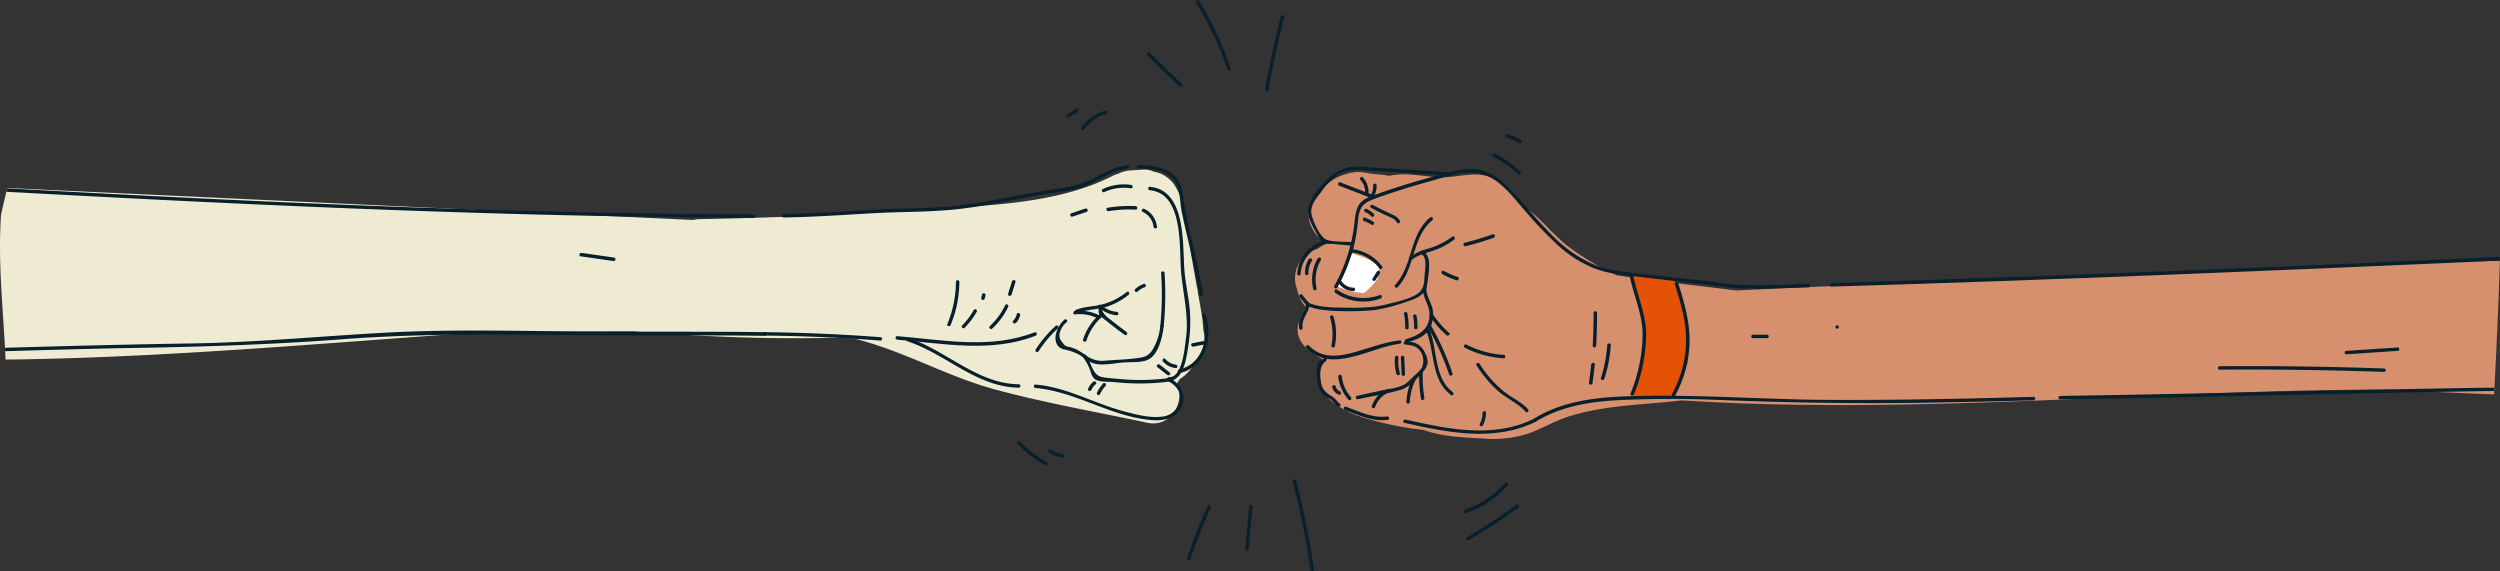 <svg xmlns="http://www.w3.org/2000/svg" viewBox="0 0 730.04 166.87"><rect x="0" y="0" width="730.04" height="166.87" fill="#333333" stroke="none"/><defs><style>.cls-1{fill:#fff;}.cls-2{fill:#efebd3;}.cls-3{fill:#d6906d;}.cls-4{fill:#e35205;}.cls-5{fill:#081f2c;}</style></defs><title>fist-bump-group-mobile</title><g id="Layer_2" data-name="Layer 2"><g id="Layer_1-2" data-name="Layer 1"><polygon class="cls-1" points="390.13 83.45 396.3 71.03 404.51 77.67 401.86 84.04 398.42 86.31 392.45 85.3 390.13 83.45"/><path class="cls-2" d="M351.37,96.22a39.6,39.6,0,0,0-.59-5.21c-.31-1.86-.64-3.72-1-5.59a8.49,8.49,0,0,0-.22-1.46l-.08-.29q-.84-4.79-1.7-9.58c-.95-5.34-1.14-14-4.39-19.34a7.34,7.34,0,0,0-1.49-2,8.64,8.64,0,0,0-4.85-2.58,7,7,0,0,0-3.56-.62l-3.41.23a8.71,8.71,0,0,0-3.5.95,8.5,8.5,0,0,0-1.61.6C308,60,286.53,60,267.92,61.25Q236.1,63.42,204.21,64a8.19,8.19,0,0,0-1.82.24L2.05,54.89c-.19,1-.4,2.07-.66,3.08C1,59.57.62,61.16.3,62.76-.67,76.84,1,90.89,1.63,105H2c45.45-.55,90.61-4.65,135.9-7.82l7.26-.1q19.88-.23,39.77-.31c18.49,1.39,36.84,2.27,55.39,1.92,3-.06,6,0,9,.14q1.23.31,2.46.66C265,103.15,277,110,290.25,113.64c14.7,4,29.87,6.63,44.77,9.81,7.18,1.53,11.22-6.52,8.54-11.32a10.11,10.11,0,0,0,.8-1.27l.09-.08,1.33-1a13.86,13.86,0,0,0,2.71-3.08c.06-.1.11-.21.17-.31C351.54,103.93,352.29,100,351.37,96.22Z"/><path class="cls-3" d="M730,76.11q-81.16,2.56-162.29,6-30.4,1.29-60.8,2.71c-11.57-1.46-23.16-2.72-34.7-4.4a74.73,74.73,0,0,1-14.64-8.73c-4-3.17-7.12-7.26-11.19-10.36-3.73-2.84-6.09-7.24-10.39-9.24-4.86-2.26-9.2-.44-14.2-.33-5.53.13-10.62-1.66-16.12-.4-.24-.05-.46-.12-.71-.15-1.58-.2-3.17-.36-4.76-.5a16,16,0,0,0-3.82-.46c-3.39.12-8.06,2-10,4.94-1.46,2.21-3.74,3.88-4.15,6.68-.53,3.58,2,6.82,4.4,9.18a5.32,5.32,0,0,0,.45.36,7.16,7.16,0,0,0-2.34,1.24,9,9,0,0,0-6.52,7.7,8.36,8.36,0,0,0,.53,4,10.39,10.39,0,0,0,.9,2.76,12.53,12.53,0,0,0,1.44,2.31c.08.1.18.21.28.32a2.68,2.68,0,0,0-.27.43c-1.57,3.15-3.27,5.87-1.3,9.34,1.65,2.91,4.64,4.08,7.15,5.95a5.86,5.86,0,0,0-1.55,4.22,4.71,4.71,0,0,0,.79,4.59l1,1.3A6.94,6.94,0,0,0,389,117.2c4.4,3.68,10,5.13,15.63,6.47a85.43,85.43,0,0,0,11,1.86c5.5,2,11.8,2.22,17.61,2.53a33.38,33.38,0,0,0,13-1.44c4-1.4,7.54-3.61,11.54-4.9,8.65-2.79,17.71-3.35,26.69-4.13,2.24-.2,4.48-.43,6.71-.67,62.76,4,125.57-1.92,188.34-3q9.4-.16,18.8-.15,15,.85,30,1.4C729,102.15,729.61,89.13,730,76.11ZM402.41,81.26a21,21,0,0,1-4.14,4.33,22.62,22.62,0,0,1-8.14-2.14,32.54,32.54,0,0,0,3.26-7.14A7.61,7.61,0,0,0,394.63,74a32.76,32.76,0,0,1,5.26,1.89,16.77,16.77,0,0,1,3,2.16A6.61,6.61,0,0,0,402.41,81.26Z"/><path class="cls-4" d="M493.08,98.68a3.53,3.53,0,0,0-.71-1.91,42.73,42.73,0,0,0-.57-7.25,3.06,3.06,0,0,0-.93-1.83c-.09-.65-.17-1.3-.27-1.95a2.72,2.72,0,0,0-.62-1.38c-.18-1.46-.57-2.47-2.46-2.83-3.05-.57-6.12-1-9.18-1.57-1-.17-2.3.67-1.85,1.85.12.3.22.59.32.89l.61,2.69a1.32,1.32,0,0,0,.73,1s0,.09,0,.14q.93,4.49,2.11,8.9a34.27,34.27,0,0,1-2,15.16l-.23.37a3.35,3.35,0,0,0-.53,1.44c-.22.48-.44,1-.68,1.44a1.51,1.51,0,0,0,2.36,1.82l.11-.09a4.14,4.14,0,0,0,2.7.54c2.62-.41,5.7.6,7.44-1.94,1.06-1.54,1.42-3.47,2.09-5.25.28-.56.54-1.12.8-1.7l0,0h0c.12-.28.24-.55.36-.83a2.77,2.77,0,0,0-.1-2.52A13.06,13.06,0,0,0,493.08,98.68Z"/><path class="cls-5" d="M390.49,84.06a49.57,49.57,0,0,0,5.17-13.51,60.8,60.8,0,0,0,.93-6.17,8.8,8.8,0,0,1,1-3.84c1-1.48,2.71-2.09,4.29-2.66,5-1.8,10-3.38,15.1-4.77,4.9-1.34,11.07-3.74,16.13-2.19s8.72,6.66,12,10.38a113.58,113.58,0,0,0,10,10.48,35.48,35.48,0,0,0,10.21,6.49c4.5,1.77,9.41,2.12,14.17,2.67l18.6,2.17c2.93.34,5.87.77,8.81,1,2,.18,4.11,0,6.15.22.64.06.64-.94,0-1-1.78-.16-3.57-.06-5.36-.16-2.88-.17-5.76-.64-8.63-1L482.42,80.3c-5.61-.65-11.54-.88-16.84-3a38.15,38.15,0,0,1-12.48-8.77c-3.83-3.81-7.2-8-10.92-12-2.92-3.07-6.13-6.38-10.53-7-4.77-.67-10,1.2-14.49,2.43q-7.64,2.07-15.11,4.73c-1.74.62-3.7,1.22-4.91,2.71s-1.4,3.68-1.61,5.62a48.71,48.71,0,0,1-5.89,18.47c-.31.56.55,1.07.86.5Z"/><path class="cls-5" d="M391.07,54.24l9.64,3.7c.6.23.86-.74.27-1l-9.64-3.7c-.6-.23-.86.74-.27,1Z"/><path class="cls-5" d="M399.62,56.44A6.27,6.27,0,0,0,398,51.83c-.43-.48-1.14.23-.71.71a5.25,5.25,0,0,1,1.34,3.9c0,.64,1,.64,1,0Z"/><path class="cls-5" d="M401.23,57.31a6.16,6.16,0,0,0,.76-3.22c0-.64-1-.64-1,0a5.13,5.13,0,0,1-.62,2.71c-.31.57.56,1.07.86.5Z"/><path class="cls-5" d="M394.64,70.72c-2.18-.21-5.06,0-7.12-.67s-3.93-5.17-4.44-7.07c-.75-2.83,1.29-5.11,2.9-7.22a17.43,17.43,0,0,1,5.27-5c2.49-1.35,5.21-1.14,7.93-1l7.82.5,16.62,1.06c.64,0,.64-1,0-1L402.12,49c-2.89-.18-6-.73-8.88,0a12.38,12.38,0,0,0-5.78,3.52c-3.1,3.12-6.85,7.27-4.93,11.81a30.69,30.69,0,0,0,1.69,3.36c.45.79,1.31,2.74,2.16,3.22s2.1.24,2.92.32l5.34.51c.64.06.64-.94,0-1Z"/><path class="cls-5" d="M408.14,83.88c5.24-5.64,4.08-14.63,10.17-19.65.5-.41-.21-1.11-.71-.71-6.15,5.07-4.93,14-10.17,19.65-.44.47.27,1.18.71.71Z"/><path class="cls-5" d="M389.91,85.51a14.58,14.58,0,0,0,13.27,1.65c.6-.22.34-1.18-.27-1a13.61,13.61,0,0,1-12.5-1.55c-.54-.36-1,.51-.5.86Z"/><path class="cls-5" d="M412.32,75.83c2.07-1.62,4.64-2,7-2.92a21.26,21.26,0,0,0,5.3-2.94c.51-.38,0-1.25-.5-.86a22.91,22.91,0,0,1-7.24,3.55,15.46,15.46,0,0,0-5.3,2.46c-.51.4.21,1.1.71.71Z"/><path class="cls-5" d="M415,74.15c1.94,1.09,1.08,4.48,1,6.24-.11,2.15-.16,4.18-2.18,5.48-2.37,1.53-5.93,2.24-8.66,2.95-4.72,1.23-9.53,1.08-14.37,1a.5.5,0,0,0,0,1,78.44,78.44,0,0,0,10.56-.27,49.91,49.91,0,0,0,9.51-2.48c3.11-1,5.64-2.09,6-5.68.28-2.55,1.45-7.57-1.36-9.15a.5.5,0,0,0-.5.86Z"/><path class="cls-5" d="M379.8,80c.28-4.38,3.29-7.52,7.34-8.88.61-.2.35-1.17-.27-1-4.49,1.51-7.76,5-8.07,9.85,0,.64,1,.64,1,0Z"/><path class="cls-5" d="M382.26,88.53l-2-2.45c-.41-.5-1.12.22-.71.71l2,2.45c.41.5,1.12-.22.71-.71Z"/><path class="cls-5" d="M435.91,68.43q-4,1.42-8.19,2.45a.5.5,0,0,0,.27,1q4.16-1,8.19-2.45c.6-.21.34-1.18-.27-1Z"/><path class="cls-5" d="M411,99.95c2.89-.82,5.76-1.89,6.93-4.9a9.14,9.14,0,0,0,.46-4.5c-.27-2-2.18-4.52-1.79-6.52.12-.63-.84-.9-1-.27-.53,2.72,1.69,4.92,1.83,7.65.24,4.54-2.84,6.47-6.74,7.58a.5.5,0,0,0,.27,1Z"/><path class="cls-5" d="M381.51,101.61c7.31,7.73,18.79-.28,27.25-1.22.63-.07.64-1.07,0-1-4.43.49-8.56,2.14-12.82,3.36-4.82,1.38-9.94,2.15-13.72-1.85-.44-.47-1.15.24-.71.71Z"/><path class="cls-5" d="M381.33,88.67c0,1.49-.86,2.59-1.46,3.88a5.5,5.5,0,0,0-.47,3.39c.1.63,1.07.36,1-.27-.44-2.64,2-4.41,2-7a.5.5,0,0,0-1,0Z"/><path class="cls-5" d="M388.41,92.73a16.56,16.56,0,0,1,.39,8.11c-.13.63.84.9,1,.27a17.67,17.67,0,0,0-.39-8.64.5.5,0,0,0-1,.27Z"/><path class="cls-5" d="M410,91.7a18,18,0,0,1,.34,4,.5.5,0,0,0,1,0,19.24,19.24,0,0,0-.38-4.22c-.13-.63-1.09-.36-1,.27Z"/><path class="cls-5" d="M412.67,92.44a12.84,12.84,0,0,1,.25,3.22c0,.64,1,.64,1,0a13.93,13.93,0,0,0-.28-3.48c-.13-.63-1.09-.36-1,.27Z"/><path class="cls-5" d="M384.82,75.4a12.39,12.39,0,0,0-1.35,9c.14.63,1.1.36,1-.27a11.31,11.31,0,0,1,1.25-8.23.5.5,0,0,0-.86-.5Z"/><path class="cls-5" d="M382.18,75.67a7.29,7.29,0,0,0-1.09,4.2c0,.64,1,.64,1,0a6.33,6.33,0,0,1,1-3.69c.34-.55-.53-1.05-.86-.5Z"/><path class="cls-5" d="M386.49,104.64c-.23.6-1.23.67-1.55,1.25a3.56,3.56,0,0,0-.23.86,13.47,13.47,0,0,0,.1,5.25,6.16,6.16,0,0,0,2,3.62,17.26,17.26,0,0,0,1.79,1.05c.82.56,1.27,1.36,2,2,.5.39,1.21-.31.71-.71-.84-.66-1.31-1.54-2.23-2.11-1.85-1.16-3-2-3.35-4.39-.25-1.57-.44-4,.65-5.32.65-.78.69-.21,1.06-1.19.23-.6-.74-.86-1-.27Z"/><path class="cls-5" d="M396.54,116.58c4.11-.9,8.42-1.53,12.45-2.74,2.7-.81,4.74-3.29,6.58-5.32s1.53-3.65.38-5.83c-1.23-2.33-3-2.86-5.55-3.05-.64,0-.64,1,0,1,1.77.14,3.39.41,4.41,2a5,5,0,0,1,.34,4.86,12.59,12.59,0,0,1-2.35,2.37,18,18,0,0,1-2.26,2.11c-1.89,1.33-4.7,1.51-6.93,2l-7.33,1.61c-.63.14-.36,1.1.27,1Z"/><path class="cls-5" d="M401.57,118.86a7.28,7.28,0,0,1,4-4.31c.59-.26.08-1.12-.5-.86a8.24,8.24,0,0,0-4.49,4.9c-.21.61.75.87,1,.27Z"/><path class="cls-5" d="M390.78,109.93a12.46,12.46,0,0,0,3,6.78c.42.49,1.12-.22.71-.71a11.26,11.26,0,0,1-2.66-6.08c-.07-.63-1.07-.64-1,0Z"/><path class="cls-5" d="M389.06,113.11a3,3,0,0,0,1.91,2.14c.6.23.86-.74.27-1a2,2,0,0,1-1.22-1.44c-.15-.63-1.11-.36-1,.27Z"/><path class="cls-5" d="M414.42,108.72a41.75,41.75,0,0,0,.53,7.74c.1.63,1.07.36,1-.27a40.32,40.32,0,0,1-.49-7.48.5.5,0,0,0-1,0Z"/><path class="cls-5" d="M416.42,96.38c2.65,6.3,1.31,14.5,7.32,19,.51.39,1-.48.5-.86-5.66-4.28-4.36-12.52-6.86-18.45-.25-.58-1.21-.33-1,.27Z"/><path class="cls-5" d="M417,95.57a80.09,80.09,0,0,1,6.16,13.77c.21.61,1.17.35,1-.27a81.47,81.47,0,0,0-6.26-14,.5.5,0,0,0-.86.5Z"/><path class="cls-5" d="M427.74,101.52a28.7,28.7,0,0,0,11.35,3.11c.64,0,.64-1,0-1a27.35,27.35,0,0,1-10.85-3c-.57-.29-1.08.57-.5.86Z"/><path class="cls-5" d="M417.52,92.22a27.67,27.67,0,0,0,4.9,5.66c.48.42,1.19-.28.71-.71a26.7,26.7,0,0,1-4.74-5.46c-.35-.54-1.22,0-.86.5Z"/><path class="cls-5" d="M381.66,89.31c2.83,1.22,6.05,1.39,9.09,1.54.64,0,.64-1,0-1-2.86-.14-5.93-.26-8.59-1.4-.58-.25-1.09.61-.5.86Z"/><path class="cls-5" d="M444.08,50.17a28.15,28.15,0,0,0-7.58-5.26c-.58-.27-1.09.59-.5.86a27.34,27.34,0,0,1,7.38,5.1c.46.45,1.17-.26.71-.71Z"/><path class="cls-5" d="M444.08,40.82a13.4,13.4,0,0,0-3.91-1.63c-.63-.15-.89.81-.27,1a12.5,12.5,0,0,1,3.68,1.53c.55.34,1.05-.53.5-.86Z"/><path class="cls-5" d="M370.39,26.31Q372.32,15.62,375,5.08a.5.5,0,0,0-1-.27Q371.36,15.36,369.43,26c-.11.63.85.9,1,.27Z"/><path class="cls-5" d="M359.38,20A93.8,93.8,0,0,0,350.12.24c-.34-.55-1.2,0-.86.5a92.65,92.65,0,0,1,9.16,19.5c.2.61,1.17.35,1-.27Z"/><path class="cls-5" d="M345,24.45l-9.27-9.07c-.46-.45-1.17.26-.71.71l9.27,9.07c.46.45,1.17-.26.71-.71Z"/><path class="cls-5" d="M377.48,140.61a233.87,233.87,0,0,1,5.22,25.9c.09.63,1.05.36,1-.27a233.87,233.87,0,0,0-5.22-25.9.5.5,0,0,0-1,.27Z"/><path class="cls-5" d="M364.77,148l-1.15,12.34c-.06.64.94.64,1,0L365.77,148c.06-.64-.94-.64-1,0Z"/><path class="cls-5" d="M352.63,147.78a153.25,153.25,0,0,0-6,15.3c-.2.61.76.87,1,.27a150.82,150.82,0,0,1,5.94-15.07c.27-.58-.6-1.09-.86-.5Z"/><path class="cls-5" d="M412.43,110.59a17.58,17.58,0,0,0-1.75,6.79c0,.64,1,.64,1,0a16.26,16.26,0,0,1,1.61-6.29c.28-.58-.58-1.08-.86-.5Z"/><path class="cls-5" d="M410.13,123.48c12.57,2.82,26.24,5.66,38.34-.35.58-.29.07-1.15-.5-.86-11.84,5.89-25.3,3-37.57.25-.63-.14-.89.82-.27,1Z"/><path class="cls-5" d="M392.79,119.75c4.1,1.5,8,3.49,12.52,2.85.63-.09.36-1.05-.27-1-4.25.6-8.11-1.43-12-2.85-.61-.22-.87.74-.27,1Z"/><path class="cls-5" d="M409.08,104.38l.21,4.9c0,.64,1,.64,1,0l-.21-4.9c0-.64-1-.64-1,0Z"/><path class="cls-5" d="M407.34,104.38a14.18,14.18,0,0,0,.43,4.82.5.5,0,0,0,1-.27,13.36,13.36,0,0,1-.39-4.56c.05-.64-.95-.64-1,0Z"/><path class="cls-5" d="M400.42,60.7c1.28.7,2.58,1.37,3.91,2s2.93,1,3.6,2.27c.3.57,1.16.07.86-.5-.63-1.2-1.78-1.65-3-2.18q-2.5-1.12-4.91-2.44c-.57-.31-1.07.55-.5.86Z"/><path class="cls-5" d="M398.76,62a4.6,4.6,0,0,1,1.68,1.18c.44.47,1.14-.23.71-.71A5.72,5.72,0,0,0,399,61c-.6-.24-.86.73-.27,1Z"/><path class="cls-5" d="M398.34,64.54a11.63,11.63,0,0,1,2.19,1.08c.55.34,1-.52.5-.86a12.88,12.88,0,0,0-2.43-1.19c-.61-.22-.87.74-.27,1Z"/><path class="cls-5" d="M464.66,106.41q-.27,2.66-.64,5.3c-.09.63.87.9,1,.27q.39-2.78.68-5.56c.07-.64-.93-.63-1,0Z"/><path class="cls-5" d="M465.36,91.38q0,4.79-.26,9.57c0,.64,1,.64,1,0q.28-4.78.26-9.57a.5.5,0,0,0-1,0Z"/><path class="cls-5" d="M469.34,100.77a39.54,39.54,0,0,1-1.85,9.6c-.2.61.77.88,1,.27a40.63,40.63,0,0,0,1.89-9.87c0-.64-1-.64-1,0Z"/><path class="cls-5" d="M728.39,113.22l-2.95,0c-41.27.65-82.54,1.78-123.82,2.4a.5.5,0,0,0,0,1c42.24-.64,84.47-1.8,126.71-2.45Z"/><path class="cls-5" d="M448.48,123.13c7.51-4.63,16.25-5.91,24.93-6.31,9.08-.41,18.22-.45,27.3-.08,19.87.8,39.66,1.17,59.55.88q16.78-.25,33.56-.73a.5.5,0,0,0,0-1c-20.36.56-40.73,1-61.1.87-19.52-.16-39-1.75-58.5-1-9.11.36-18.35,1.61-26.25,6.48-.55.34,0,1.2.5.86Z"/><path class="cls-5" d="M446.22,119.53c-2.07-2.31-5.19-3.58-7.54-5.6a34.59,34.59,0,0,1-6.64-7.73c-.34-.54-1.21,0-.86.5a35.62,35.62,0,0,0,6.18,7.39c2.5,2.25,6,3.68,8.16,6.15.43.48,1.14-.23.71-.71Z"/><path class="cls-5" d="M433,124.24a7.71,7.71,0,0,0,.93-3.66.5.5,0,0,0-1,0,6.6,6.6,0,0,1-.79,3.16c-.3.57.56,1.07.86.5Z"/><path class="cls-5" d="M351.08,92.16c2,6.28.4,14.07-6.81,15.78-.63.15-.36,1.11.27,1,7.71-1.82,9.68-10.2,7.51-17-.19-.61-1.16-.35-1,.27Z"/><path class="cls-5" d="M332.45,49.21c3.35,0,7.76.42,10.13,3.11,2.2,2.5,1.85,6.35,2.48,9.42,1.68,8.2,4,16.19,5.2,24.5.09.63,1.05.36,1-.27-1.37-9.6-4.37-18.86-5.75-28.42-.42-2.89-1.16-5.58-3.74-7.23s-6.15-2.11-9.28-2.12a.5.5,0,0,0,0,1Z"/><path class="cls-5" d="M330.28,54A14.33,14.33,0,0,0,322,55.22c-.57.3-.07,1.16.5.86A13.44,13.44,0,0,1,330.28,55c.64.06.64-.94,0-1Z"/><path class="cls-5" d="M341.29,111.15c4.49.19,5.31-7.52,5.78-10.6a42.11,42.11,0,0,0,.24-11.31c-.41-3.52-1.2-7-1.46-10.52-.55-7.53.53-23.21-10.08-24.16-.64-.06-.64.94,0,1,9.72.87,8.59,16.31,9.08,23.16s2.41,13.28,1.46,20.14c-.39,2.8-1,11.47-5,11.29-.64,0-.64,1,0,1Z"/><path class="cls-5" d="M339.07,79.73a94.45,94.45,0,0,1-.25,15.51c-.07.64.93.63,1,0a94.46,94.46,0,0,0,.25-15.51c0-.64-1-.64-1,0Z"/><path class="cls-5" d="M262,99.2c13.47,1.09,27.41,3.92,40.43-1.17.59-.23.33-1.2-.27-1-12.94,5.05-26.78,2.22-40.16,1.13-.64-.05-.64.95,0,1Z"/><path class="cls-5" d="M314.47,91.46c2.66-1.09,5.73-1,8.5-1.82a20.24,20.24,0,0,0,6.57-3.53c.5-.39,0-1.26-.5-.86a19.41,19.41,0,0,1-7,3.6c-2.57.68-5.4.64-7.86,1.65-.59.24-.33,1.21.27,1Z"/><path class="cls-5" d="M320.68,89.81c.27.61,0,1.3.33,1.91.41.86,1.49,1.49,2.2,2.07q2.56,2.11,5.25,4c.52.38,1-.49.5-.86q-2.46-1.79-4.83-3.71a7,7,0,0,1-2-2c-.33-.64-.27-1.29-.57-1.95s-1.12-.08-.86.5Z"/><path class="cls-5" d="M321.4,90.19a8.59,8.59,0,0,0,4.71,1.87c.64.05.64-.95,0-1a7.39,7.39,0,0,1-4-1.57c-.5-.4-1.21.31-.71.71Z"/><path class="cls-5" d="M321.09,91.79a16.46,16.46,0,0,0-4.82,7.37c-.19.62.78.88,1,.27a15.48,15.48,0,0,1,4.56-6.93c.48-.43-.23-1.14-.71-.71Z"/><path class="cls-5" d="M321.11,92.14a12.64,12.64,0,0,0-7.21-1.33c-.63.08-.64,1.08,0,1A11.72,11.72,0,0,1,320.6,93c.57.3,1.08-.56.5-.86Z"/><path class="cls-5" d="M310.82,93.36c-1.89,1.59-3.72,5.57-1.76,7.79a3.19,3.19,0,0,0,1.73.9,16.56,16.56,0,0,1,4.09,1.38c1.81,1,3.17,2.55,5.31,2.88,2.47.38,5.23-.23,7.7-.45,2.17-.19,5.48.13,7.47-.88,3-1.5,4.14-6.8,4.45-9.74.07-.64-.93-.63-1,0a16.57,16.57,0,0,1-1.38,5.24c-.94,2-1.83,3.52-4.21,3.92-3.31.56-6.84.64-10.19.89a8,8,0,0,1-5.43-1.16,24.85,24.85,0,0,0-3.34-2.13,11.72,11.72,0,0,0-1.69-.6c-1.35-.37-1.4-.13-2.39-1.5a2.84,2.84,0,0,1-.53-3.22,5.58,5.58,0,0,1,1.86-2.61c.49-.41-.22-1.12-.71-.71Z"/><path class="cls-5" d="M316.33,104.41a14.47,14.47,0,0,1,2.19,4.25,4.22,4.22,0,0,0,1.12,2c1.34,1,4.18.77,5.72.91a66.67,66.67,0,0,0,16.21-.16c.63-.1.36-1.06-.27-1a63.26,63.26,0,0,1-14.33.26q-1.6-.12-3.19-.29c-1.84-.2-3.21-.21-4.3-2-1-1.56-1.22-3.24-2.44-4.7-.41-.49-1.12.22-.71.71Z"/><path class="cls-5" d="M302.38,113.3c11.35,1,21.21,7.82,32.53,9.23,3.74.47,7.72.37,9.84-3.26,2-3.46.25-7.08-3.07-8.79-.57-.29-1.08.57-.5.86,2.31,1.19,4,3.38,3.28,6.12a5.86,5.86,0,0,1-4.94,4.18c-3.62.49-7.45-.52-10.94-1.42-8.87-2.29-16.95-7.15-26.2-7.93-.64-.05-.64.95,0,1Z"/><path class="cls-5" d="M265,99.67c11.2,3.67,20.18,13.37,32.48,13.54a.5.5,0,0,0,0-1c-12.14-.17-21.14-9.88-32.21-13.51-.61-.2-.88.76-.27,1Z"/><path class="cls-5" d="M277.6,94.91a33.16,33.16,0,0,0,2.55-12.6.5.5,0,0,0-1,0,32.5,32.5,0,0,1-2.52,12.33c-.25.59.72.85,1,.27Z"/><path class="cls-5" d="M223.34,98q16.9.16,33.75,1.46c.64,0,.64-1,0-1Q240.24,97.18,223.34,97a.5.5,0,0,0,0,1Z"/><path class="cls-5" d="M228.83,63.51c8.77-.14,17.52-.75,26.27-1.25S272.43,62,281,60.92c8.34-1,16.52-3,24.82-4.32,3.84-.61,7.8-.87,11.43-2.36,4-1.66,7.57-4.5,12-5,.63-.07.64-1.07,0-1-3.59.39-6.53,2.12-9.67,3.76-3.94,2-7.86,2.7-12.19,3.34-8.84,1.3-17.54,3.48-26.42,4.57-8.56,1.05-17.28.86-25.89,1.35s-17.5,1.11-26.27,1.25a.5.5,0,0,0,0,1Z"/><path class="cls-5" d="M322.76,32.28a13.58,13.58,0,0,0-7,4.91c-.39.51.48,1,.86.5A12.47,12.47,0,0,1,323,33.25a.5.5,0,0,0-.27-1Z"/><path class="cls-5" d="M314.19,31.84l-2.51,1.57c-.54.34,0,1.21.5.86l2.51-1.57c.54-.34,0-1.21-.5-.86Z"/><path class="cls-5" d="M297.18,129.6a33.44,33.44,0,0,0,8,6.2c.56.31,1.07-.55.5-.86a32.56,32.56,0,0,1-7.83-6c-.45-.47-1.15.24-.71.71Z"/><path class="cls-5" d="M306.35,132.17a8.74,8.74,0,0,0,4.11,1.4c.64.05.64-.95,0-1a7.68,7.68,0,0,1-3.61-1.26c-.54-.35-1,.51-.5.86Z"/><path class="cls-5" d="M442.84,147.39q-7,5.09-14.49,9.55a.5.5,0,0,0,.5.86q7.46-4.45,14.49-9.55c.52-.37,0-1.24-.5-.86Z"/><path class="cls-5" d="M439.52,141.05a27.59,27.59,0,0,1-11.77,7.8c-.61.21-.35,1.17.27,1a28.59,28.59,0,0,0,12.21-8.06c.43-.48-.28-1.19-.71-.71Z"/><path class="cls-5" d="M343.32,106.46a4.6,4.6,0,0,1-3-1.61c-.42-.49-1.13.22-.71.71a5.62,5.62,0,0,0,3.73,1.91c.64.07.63-.93,0-1Z"/><path class="cls-5" d="M341.59,108.78l-2.93-2.29c-.5-.39-1.21.31-.71.71l2.93,2.29c.5.39,1.21-.31.71-.71Z"/><path class="cls-5" d="M351.34,99.61l-3.14.62c-.63.13-.36,1.09.27,1l3.14-.62c.63-.13.36-1.09-.27-1Z"/><path class="cls-5" d="M322.13,112a10.71,10.71,0,0,0-1.79,2.64c-.27.58.59,1.09.86.5a9.83,9.83,0,0,1,1.63-2.44c.43-.47-.27-1.18-.71-.71Z"/><path class="cls-5" d="M319.23,111.49a5.36,5.36,0,0,0-1.5,2.08c-.25.59.72.85,1,.27a4.34,4.34,0,0,1,1.25-1.64c.49-.41-.22-1.12-.71-.71Z"/><path class="cls-5" d="M308.24,95.18a34.89,34.89,0,0,0-5.82,6.9c-.35.54.52,1,.86.5a33.88,33.88,0,0,1,5.66-6.7c.48-.44-.23-1.14-.71-.71Z"/><path class="cls-5" d="M730,75q-30,1.4-60,2.69-67.58,2.85-135.19,5c-.64,0-.65,1,0,1C599.94,81.75,665,79,730,76.1,730,75.74,730,75.39,730,75Z"/><path class="cls-5" d="M513,84.38l15.07-.48c.64,0,.64-1,0-1L513,83.38c-.64,0-.64,1,0,1Z"/><path class="cls-5" d="M220.22,62.61C147.43,62.34,74.7,59,2,55c-.06.33-.11.66-.18,1,29.31,1.59,58.63,3.1,88,4.34,43.45,1.84,86.93,3.1,130.42,3.26A.5.5,0,0,0,220.22,62.61Z"/><path class="cls-5" d="M223.34,97c-17.67-.23-35.33-.08-53-.2-19.1-.13-38.22-.7-57.31.32S75,100,55.83,100.29c-18.13.28-36.25.74-54.38,1.27,0,.33,0,.66.05,1,13.5-.4,27-.79,40.5-1,19.16-.36,38.18-1,57.29-2.44,21.46-1.66,42.86-1.54,64.36-1.31,19.89.22,39.79,0,59.68.26A.5.5,0,0,0,223.34,97Z"/><path class="cls-5" d="M395.09,73.78a11.66,11.66,0,0,1,7.68,4.56c.38.51,1.25,0,.86-.5a12.62,12.62,0,0,0-8.28-5c-.63-.1-.9.87-.27,1Z"/><path class="cls-5" d="M402.06,79.33l-1.25,2c-.34.55.52,1,.86.5l1.25-2c.34-.55-.52-1-.86-.5Z"/><path class="cls-5" d="M390.91,82.66A5.21,5.21,0,0,0,395.22,85a.5.5,0,0,0,0-1,4.17,4.17,0,0,1-3.44-1.85c-.36-.53-1.22,0-.86.5Z"/><path class="cls-5" d="M337.85,66.19A6.5,6.5,0,0,0,334.16,61c-.58-.27-1.09.59-.5.86a5.5,5.5,0,0,1,3.2,4.37c.07.63,1.07.64,1,0Z"/><path class="cls-5" d="M331.62,60.18a39.61,39.61,0,0,0-8.17.48c-.63.1-.36,1.07.27,1a38.33,38.33,0,0,1,7.9-.44c.64,0,.64-1,0-1Z"/><path class="cls-5" d="M317,60.89l-4.13,1.38c-.61.2-.35,1.17.27,1l4.13-1.38c.61-.2.35-1.17-.27-1Z"/><path class="cls-5" d="M281.7,95.68A21.44,21.44,0,0,0,285.24,91a.5.5,0,0,0-.86-.5A20.47,20.47,0,0,1,281,95a.5.5,0,0,0,.71.71Z"/><path class="cls-5" d="M287.55,87.2l.23-.92a.5.5,0,0,0-1-.27l-.23.92a.5.5,0,0,0,1,.27Z"/><path class="cls-5" d="M289.76,95.94a21.11,21.11,0,0,0,4.64-6.32c.28-.58-.58-1.09-.86-.5a20.37,20.37,0,0,1-4.49,6.12c-.47.44.24,1.15.71.71Z"/><path class="cls-5" d="M295.38,86.06l1.15-3.67c.19-.62-.77-.88-1-.27l-1.15,3.67c-.19.62.77.88,1,.27Z"/><path class="cls-5" d="M296.64,94.32a4.24,4.24,0,0,0,1.25-2.3c.12-.63-.85-.9-1-.27a3.34,3.34,0,0,1-1,1.86c-.46.45.24,1.15.71.71Z"/><path class="cls-5" d="M334,82.91a6.9,6.9,0,0,0-2.51,1.52c-.47.44.24,1.15.71.71a5.7,5.7,0,0,1,2.07-1.26c.6-.21.34-1.18-.27-1Z"/><path class="cls-5" d="M421.09,80a22.51,22.51,0,0,0,4.27,1.85c.62.19.88-.77.27-1a21.22,21.22,0,0,1-4-1.75.5.5,0,0,0-.5.86Z"/><path class="cls-5" d="M511.89,98.74H516a.5.5,0,0,0,0-1h-4.1a.5.5,0,0,0,0,1Z"/><path class="cls-5" d="M536.48,96a.5.5,0,0,0,0-1,.5.5,0,0,0,0,1Z"/><path class="cls-5" d="M179.38,75.22l-9.56-1.37c-.63-.09-.9.87-.27,1l9.56,1.37c.63.09.9-.87.27-1Z"/><path class="cls-5" d="M648.16,107.95q24-.19,48,.65c.64,0,.64-1,0-1q-24-.84-48-.65a.5.5,0,0,0,0,1Z"/><path class="cls-5" d="M685.17,103.46l15-1c.64,0,.64-1,0-1l-15,1c-.64,0-.64,1,0,1Z"/><path class="cls-5" d="M489.06,115.73a34.35,34.35,0,0,0,4.31-15.35c.21-6.08-1.5-11.91-3.29-17.66-.19-.61-1.16-.35-1,.27,1.68,5.38,3.32,10.84,3.28,16.54a33.17,33.17,0,0,1-4.19,15.71c-.31.56.55,1.07.86.5Z"/><path class="cls-5" d="M477.14,115.15a48.12,48.12,0,0,0,3.57-17.6c-.09-6.06-2.64-11.39-3.81-17.24-.13-.63-1.09-.36-1,.27,1.16,5.77,3.69,11,3.78,17a47.26,47.26,0,0,1-3.53,17.33c-.23.6.74.86,1,.27Z"/></g></g></svg>